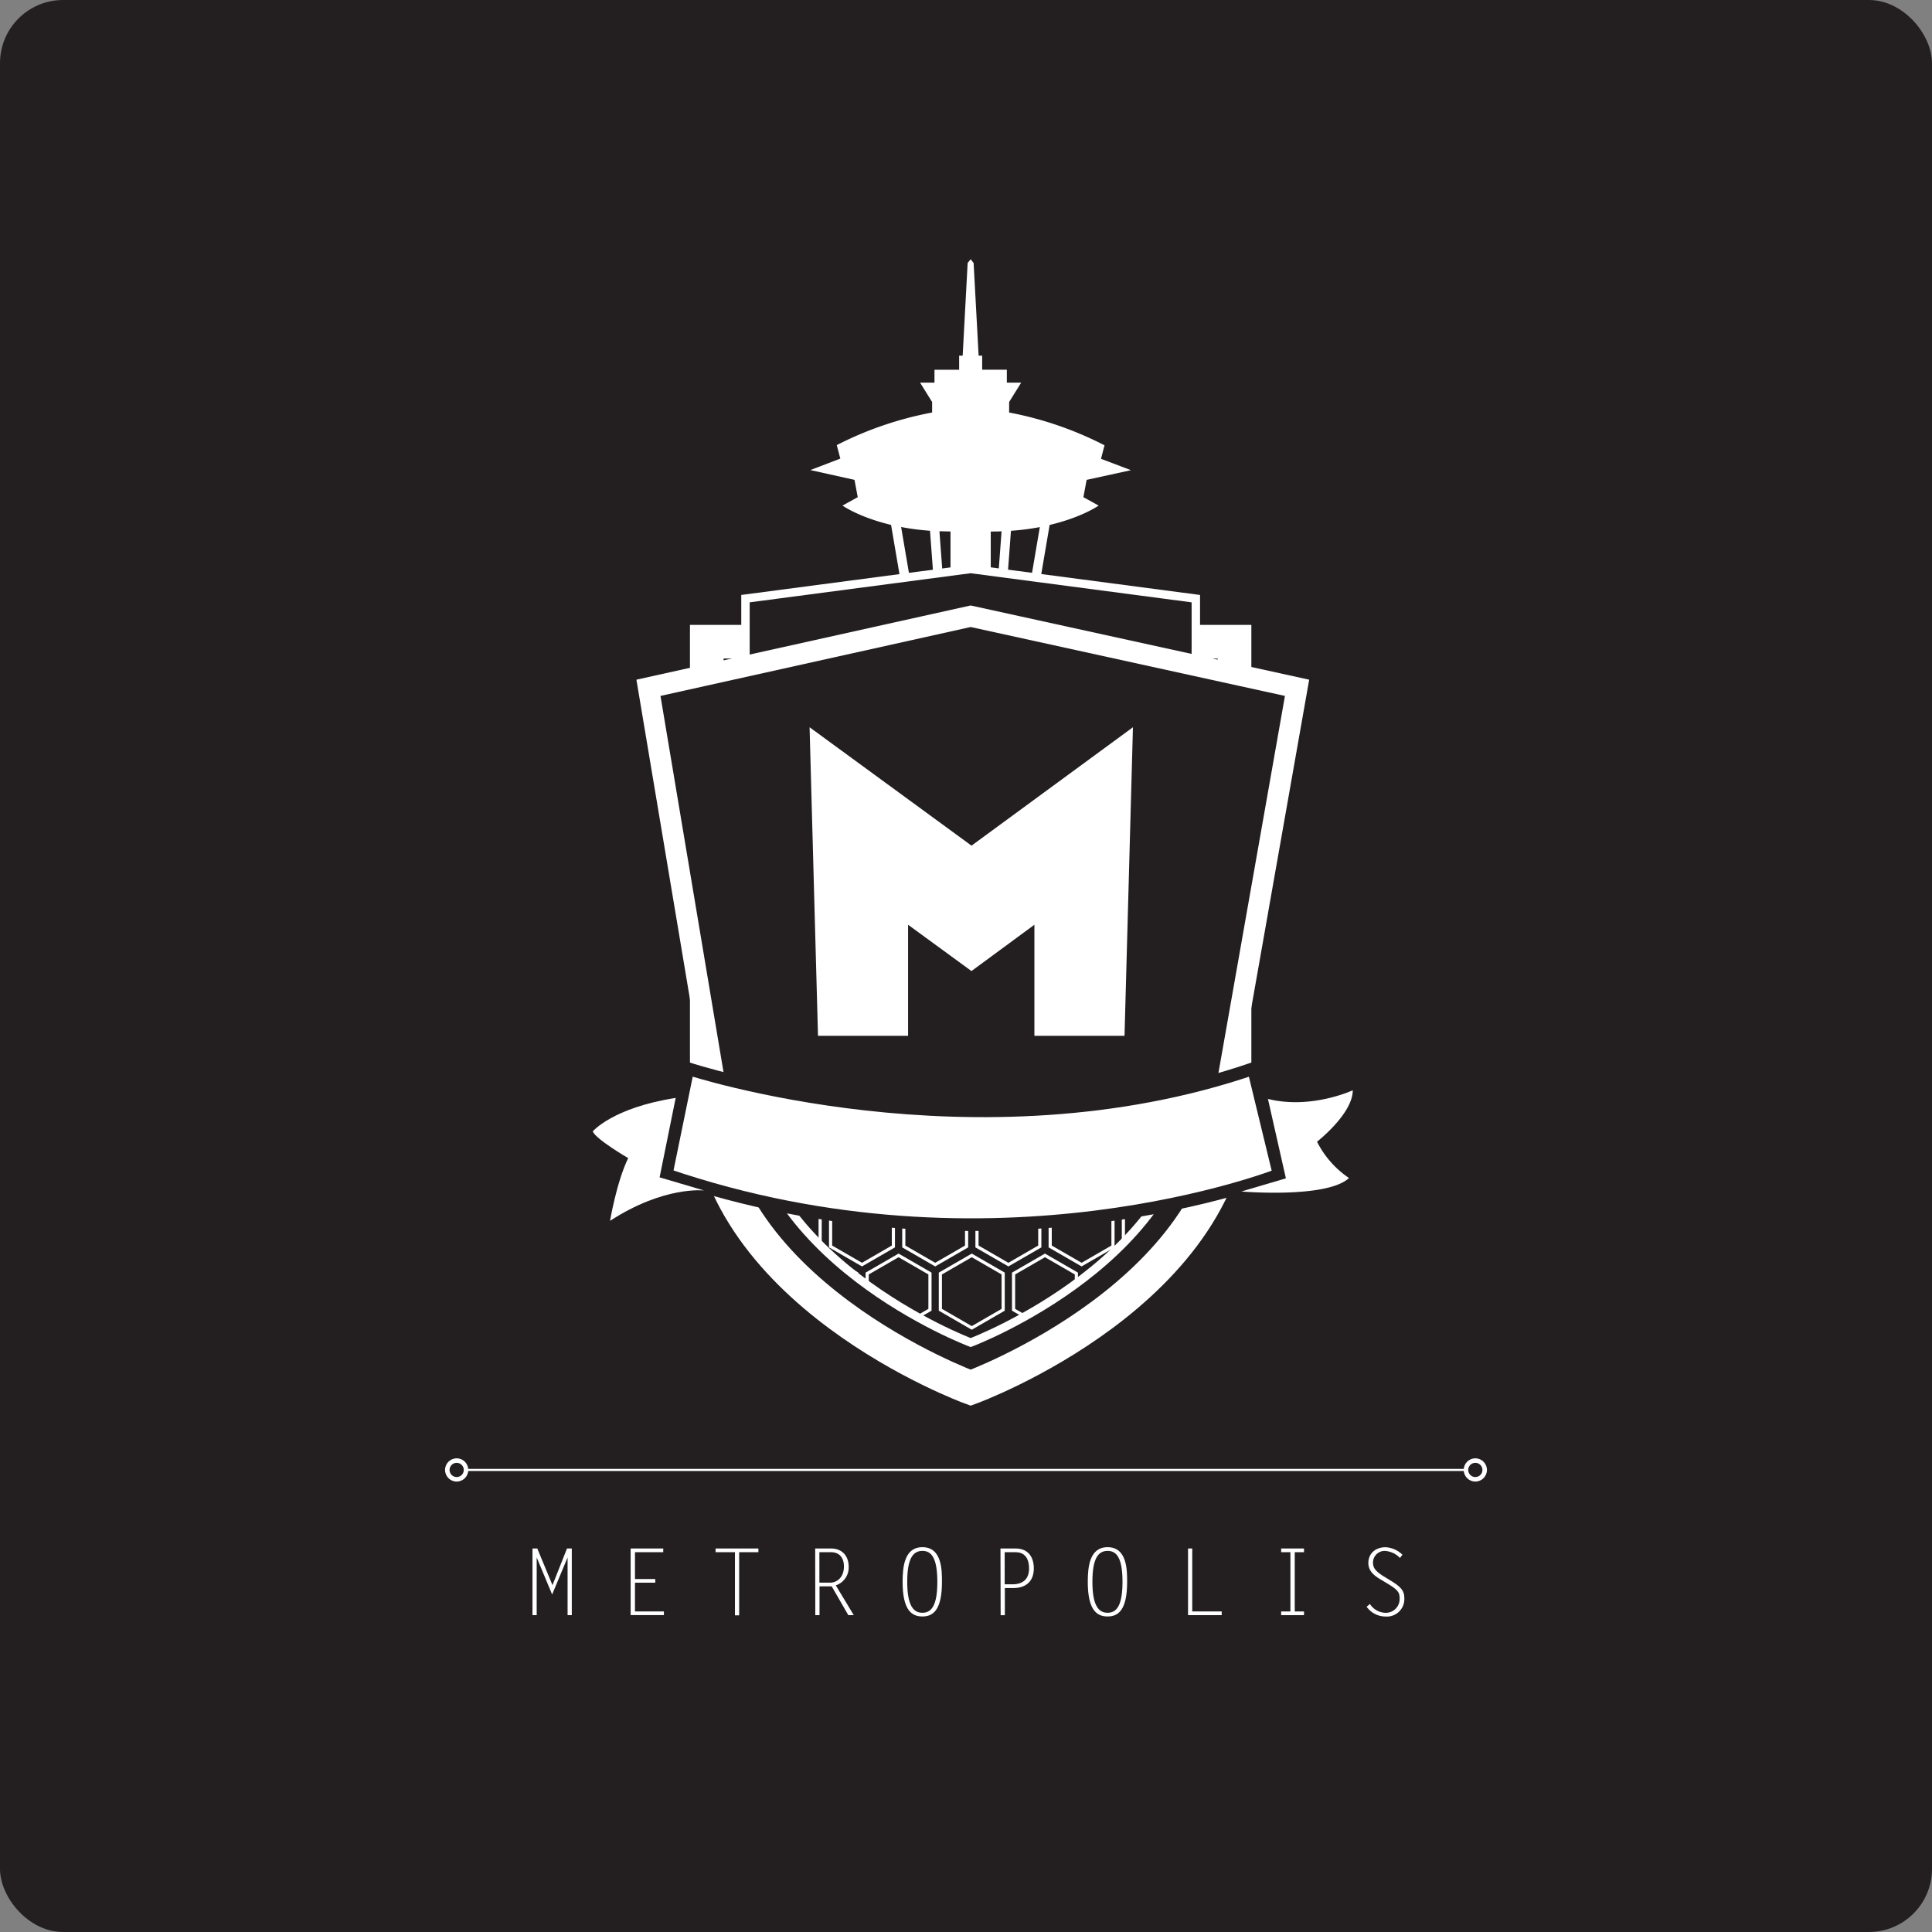 <svg xmlns="http://www.w3.org/2000/svg" xmlns:xlink="http://www.w3.org/1999/xlink" viewBox="0 0 458.98 458.98"><rect x="0" y="0" width="458.98" height="458.98" fill="#808080" stroke="none"/><defs><style>.cls-1,.cls-5,.cls-8{fill:none;}.cls-1{clip-rule:evenodd;}.cls-2,.cls-4,.cls-6,.cls-9{fill:#231f20;}.cls-10,.cls-3{fill:#fff;}.cls-4,.cls-5,.cls-6,.cls-8,.cls-9{stroke:#fff;}.cls-4{stroke-width:0.5px;}.cls-5{stroke-width:8px;}.cls-5,.cls-6,.cls-9{fill-rule:evenodd;}.cls-6{stroke-width:2px;}.cls-7{clip-path:url(#clip-path);}.cls-8{stroke-width:0.75px;}.cls-9{stroke-width:5px;}.cls-10{stroke:#231f20;stroke-width:3px;}</style><clipPath id="clip-path"><path class="cls-1" d="M177.1,142.22V257.06c0,41.78,53.5,61.89,53.5,61.89s53.49-20.12,53.49-61.89V142.22l-53.5-7.05Z"/></clipPath></defs><title>metropolis-crest-on-black</title><g id="Layer_2" data-name="Layer 2"><g id="Logo"><g id="on_black"><rect id="black_bg" class="cls-2" width="458.98" height="458.98" rx="15" ry="15"/><g id="on_black-2" data-name="on_black"><path class="cls-3" d="M134.7,367.87h1.14v15.84h-1V370h0l-3.67,8.8-3.67-8.8,0,0v13.71h-1V367.87h1.14l3.61,8.71Z"/><path class="cls-3" d="M157.56,368.75h-6.71v6.38h4.82V376h-4.82v6.82h6.87v.88h-7.9V367.87h7.75Z"/><path class="cls-3" d="M180.17,368.75H175.6v15h-1v-15H170v-.88h10.17Z"/><path class="cls-3" d="M193.66,367.87h3.76c2.66,0,4.2,1.78,4.2,4.36a4.47,4.47,0,0,1-3.06,4.4l4.27,7.08h-1.3l-3.94-6.84h-2.9v6.84h-1Zm1,8.12h2.57c1.41,0,3.26-1.08,3.26-3.85,0-1.85-.88-3.39-3.1-3.39h-2.73Z"/><path class="cls-3" d="M214.43,375.79c0-3.61.44-8.23,4.71-8.23,4.66,0,4.64,5.54,4.64,8.23,0,6.73-2.11,8.23-4.64,8.23S214.43,382.57,214.43,375.79Zm4.71,7.35c2.11,0,3.54-1.65,3.54-7.35,0-5.9-1.52-7.35-3.54-7.35-2.29,0-3.61,1.89-3.61,7.35C215.53,381.71,217.15,383.14,219.13,383.14Z"/><path class="cls-3" d="M237.68,367.87h3.56c3.28,0,4.36,2.33,4.36,4.73,0,3.12-1.92,4.67-4.88,4.67h-2v6.45h-1Zm1,.88v7.63h1.85c2.77,0,3.94-1.52,3.94-3.76,0-3-1.58-3.87-3.19-3.87Z"/><path class="cls-3" d="M258.42,375.79c0-3.61.44-8.23,4.71-8.23,4.67,0,4.64,5.54,4.64,8.23,0,6.73-2.11,8.23-4.64,8.23S258.42,382.57,258.42,375.79Zm4.71,7.35c2.11,0,3.54-1.65,3.54-7.35,0-5.9-1.52-7.35-3.54-7.35-2.29,0-3.61,1.89-3.61,7.35C259.52,381.71,261.15,383.14,263.13,383.14Z"/><path class="cls-3" d="M283.24,382.83h7v.88h-8V367.87h1Z"/><path class="cls-3" d="M309.79,368.75h-2.2v14.08h2.2v.88h-5.43v-.88h2.2V368.75h-2.2v-.88h5.43Z"/><path class="cls-3" d="M332.59,370.12a5.48,5.48,0,0,0-3.48-1.67,2.77,2.77,0,0,0-2.93,2.77c0,1.23.55,2,2.49,3.24l1.3.79c2.51,1.52,3.65,2.42,3.65,4.38a4.15,4.15,0,0,1-4.49,4.4,5.49,5.49,0,0,1-4.47-2.33l.79-.64a4.55,4.55,0,0,0,3.67,2.09,3.28,3.28,0,0,0,3.39-3.26c0-1.5-.18-2.07-3.1-3.81l-1.47-.88c-1.52-.9-2.86-2-2.86-3.87,0-2.38,1.8-3.76,4.09-3.76a6.22,6.22,0,0,1,4,1.78Z"/><g id="Rule_Line"><line class="cls-4" x1="108.49" y1="349.21" x2="350.49" y2="349.21"/><circle class="cls-3" cx="108.49" cy="349.21" r="2.76"/><circle class="cls-3" cx="350.49" cy="349.21" r="2.76"/><circle class="cls-2" cx="108.49" cy="349.21" r="1.69"/><circle class="cls-2" cx="350.49" cy="349.21" r="1.69"/></g><g id="Insignia"><path id="Spaceneedle" class="cls-3" d="M261,120.11l-3.62-2,.77-4.11,10.53-2.3L261.56,109l.84-3.21A83.37,83.37,0,0,0,239.74,98V95.5l2.86-4.6h-3.41V87.83h-5.86V84.49h-.84l-1.19-22-.71-.91-.71.91-1.18,22h-.84v3.35H222V90.9h-3.42l2.86,4.6V98a83.37,83.37,0,0,0-22.65,7.74l.84,3.21-7.11,2.72L203,114l.77,4.11-3.62,2s3.88,2.76,11.54,4.59l8.68,50.88-.08.09v25.55h20.53V175.66l-.13-.14,8.67-50.81C257.11,122.88,261,120.11,261,120.11Zm-35.19,41.61-2.63-35.51c.85,0,1.73.05,2.63.05Zm9.56-35.45c.88,0,1.73,0,2.57-.05l-2.57,34.7Zm-21.29-1.07a59.71,59.71,0,0,0,6.86.89l3.35,45.25-2,2.15Zm24.74,48.24-2-2.16,3.35-45.18a59.58,59.58,0,0,0,6.86-.88Z"/><path id="Main_Outline" class="cls-5" d="M167.91,152.45V259.26c0,47.54,62.69,70.42,62.69,70.42s62.68-22.89,62.68-70.42V152.45H167.91Z"/><path id="Narrow_Shield" class="cls-6" d="M177.1,142.22V257.06c0,41.78,53.5,61.89,53.5,61.89s53.49-20.12,53.49-61.89V142.22l-53.5-7.05Z"/><g id="Honeycomb"><g class="cls-7"><polygon class="cls-8" points="162.53 226.34 169.99 222.03 177.45 226.34 177.45 234.95 169.99 239.26 162.53 234.95 162.53 226.34"/><polygon class="cls-8" points="162.53 256.92 170 252.62 177.45 256.92 177.45 265.54 170 269.84 162.53 265.54 162.53 256.92"/><polygon class="cls-8" points="162.53 287.51 169.99 283.2 177.45 287.51 177.45 296.12 169.99 300.43 162.53 296.12 162.53 287.51"/><polygon class="cls-8" points="162.53 195.76 169.99 191.45 177.45 195.76 177.45 204.37 169.99 208.68 162.53 204.37 162.53 195.76"/><polygon class="cls-8" points="214.71 287.51 222.17 283.2 229.63 287.51 229.63 296.12 222.17 300.43 214.71 296.12 214.71 287.51"/><polygon class="cls-8" points="214.71 195.76 222.17 191.45 229.63 195.76 229.63 204.37 222.17 208.68 214.71 204.37 214.71 195.76"/><polygon class="cls-8" points="214.71 256.92 222.17 252.62 229.63 256.92 229.63 265.54 222.17 269.84 214.71 265.54 214.71 256.92"/><polygon class="cls-8" points="214.71 226.34 222.17 222.03 229.63 226.34 229.63 234.95 222.17 239.26 214.71 234.95 214.71 226.34"/><polygon class="cls-8" points="258.19 210.8 265.65 206.49 273.11 210.8 273.11 219.41 265.65 223.72 258.19 219.41 258.19 210.8"/><polygon class="cls-8" points="258.19 302.55 265.65 298.24 273.11 302.55 273.11 311.16 265.65 315.47 258.19 311.16 258.19 302.55"/><polygon class="cls-8" points="258.19 271.96 265.65 267.66 273.11 271.96 273.11 280.58 265.65 284.89 258.19 280.58 258.19 271.96"/><polygon class="cls-8" points="258.19 180.22 265.65 175.91 273.11 180.22 273.11 188.83 265.65 193.13 258.19 188.83 258.19 180.22"/><polygon class="cls-8" points="258.19 241.38 265.65 237.07 273.11 241.38 273.11 250 265.65 254.3 258.19 250 258.19 241.38"/><polygon class="cls-8" points="197.32 226.34 204.78 222.03 212.24 226.34 212.24 234.95 204.78 239.26 197.32 234.95 197.32 226.34"/><polygon class="cls-8" points="197.32 256.92 204.78 252.62 212.24 256.92 212.24 265.54 204.78 269.84 197.32 265.54 197.32 256.92"/><polygon class="cls-8" points="197.32 195.76 204.78 191.45 212.24 195.76 212.24 204.37 204.78 208.68 197.32 204.37 197.32 195.76"/><polygon class="cls-8" points="197.32 287.51 204.78 283.2 212.24 287.51 212.24 296.12 204.78 300.43 197.32 296.12 197.32 287.51"/><polygon class="cls-8" points="275.58 180.22 283.04 175.91 290.5 180.22 290.5 188.83 283.04 193.13 275.58 188.83 275.58 180.22"/><polygon class="cls-8" points="275.58 241.38 283.04 237.07 290.5 241.38 290.5 250 283.04 254.3 275.58 250 275.58 241.38"/><polygon class="cls-8" points="275.58 210.8 283.04 206.49 290.5 210.8 290.5 219.41 283.04 223.72 275.58 219.41 275.58 210.8"/><polygon class="cls-8" points="275.58 271.96 283.04 267.66 290.5 271.96 290.5 280.58 283.04 284.89 275.58 280.58 275.58 271.96"/><polygon class="cls-8" points="275.58 302.55 283.04 298.24 290.5 302.55 290.5 311.16 283.04 315.47 275.58 311.16 275.58 302.55"/><polygon class="cls-8" points="179.93 226.34 187.39 222.03 194.84 226.34 194.84 234.95 187.39 239.26 179.93 234.95 179.93 226.34"/><polygon class="cls-8" points="179.93 256.92 187.38 252.62 194.84 256.92 194.84 265.54 187.38 269.84 179.93 265.54 179.93 256.92"/><polygon class="cls-8" points="179.93 287.51 187.38 283.2 194.84 287.51 194.84 296.12 187.38 300.43 179.93 296.12 179.93 287.51"/><polygon class="cls-8" points="179.93 195.76 187.39 191.45 194.84 195.76 194.84 204.37 187.39 208.68 179.93 204.37 179.93 195.76"/><polygon class="cls-8" points="232.1 195.76 239.56 191.45 247.02 195.76 247.02 204.37 239.56 208.68 232.1 204.37 232.1 195.76"/><polygon class="cls-8" points="232.1 287.51 239.56 283.2 247.02 287.51 247.02 296.12 239.56 300.43 232.1 296.12 232.1 287.51"/><polygon class="cls-8" points="232.1 256.92 239.56 252.62 247.02 256.92 247.02 265.54 239.56 269.84 232.1 265.54 232.1 256.92"/><polygon class="cls-8" points="232.1 226.34 239.56 222.03 247.02 226.34 247.02 234.95 239.56 239.26 232.1 234.95 232.1 226.34"/><polygon class="cls-8" points="284.27 287.51 291.73 283.2 299.19 287.51 299.19 296.12 291.73 300.43 284.27 296.12 284.27 287.51"/><polygon class="cls-8" points="284.27 195.76 291.73 191.45 299.19 195.76 299.19 204.37 291.73 208.68 284.27 204.37 284.27 195.76"/><polygon class="cls-8" points="284.27 226.34 291.73 222.03 299.19 226.34 299.19 234.95 291.73 239.26 284.27 234.95 284.27 226.34"/><polygon class="cls-8" points="284.27 256.92 291.73 252.62 299.19 256.92 299.19 265.54 291.73 269.84 284.27 265.54 284.27 256.92"/><polygon class="cls-8" points="249.49 195.76 256.95 191.45 264.41 195.76 264.41 204.37 256.95 208.68 249.49 204.37 249.49 195.76"/><polygon class="cls-8" points="249.49 226.34 256.95 222.03 264.41 226.34 264.41 234.95 256.95 239.26 249.49 234.95 249.49 226.34"/><polygon class="cls-8" points="249.49 287.51 256.95 283.2 264.41 287.51 264.41 296.12 256.95 300.43 249.49 296.12 249.49 287.51"/><polygon class="cls-8" points="249.49 256.92 256.95 252.62 264.41 256.92 264.41 265.54 256.95 269.84 249.49 265.54 249.49 256.92"/><polygon class="cls-8" points="266.88 256.92 274.34 252.62 281.8 256.92 281.8 265.54 274.34 269.84 266.88 265.54 266.88 256.92"/><polygon class="cls-8" points="266.88 195.76 274.34 191.45 281.8 195.76 281.8 204.37 274.34 208.68 266.88 204.37 266.88 195.76"/><polygon class="cls-8" points="266.88 226.34 274.34 222.03 281.8 226.34 281.8 234.95 274.34 239.26 266.88 234.95 266.88 226.34"/><polygon class="cls-8" points="266.88 287.51 274.34 283.2 281.8 287.51 281.8 296.12 274.34 300.43 266.88 296.12 266.88 287.51"/><polygon class="cls-8" points="223.4 241.38 230.86 237.07 238.32 241.38 238.32 250 230.86 254.3 223.4 250 223.4 241.38"/><polygon class="cls-8" points="223.4 210.8 230.86 206.49 238.32 210.8 238.32 219.41 230.86 223.72 223.4 219.41 223.4 210.8"/><polygon class="cls-8" points="223.4 180.22 230.86 175.91 238.32 180.22 238.32 188.83 230.86 193.13 223.4 188.83 223.4 180.22"/><polygon class="cls-8" points="223.4 302.55 230.86 298.24 238.32 302.55 238.32 311.16 230.86 315.47 223.4 311.16 223.4 302.55"/><polygon class="cls-8" points="223.4 271.96 230.86 267.66 238.32 271.96 238.32 280.58 230.86 284.89 223.4 280.58 223.4 271.96"/><polygon class="cls-8" points="188.62 180.22 196.08 175.91 203.54 180.22 203.54 188.83 196.08 193.13 188.62 188.83 188.62 180.22"/><polygon class="cls-8" points="188.62 302.55 196.08 298.24 203.54 302.55 203.54 311.16 196.08 315.47 188.62 311.16 188.62 302.55"/><polygon class="cls-8" points="188.62 210.8 196.08 206.49 203.54 210.8 203.54 219.41 196.08 223.72 188.62 219.41 188.62 210.8"/><polygon class="cls-8" points="188.62 241.38 196.08 237.07 203.54 241.38 203.54 250 196.08 254.3 188.62 250 188.62 241.38"/><polygon class="cls-8" points="188.62 271.96 196.08 267.66 203.54 271.96 203.54 280.58 196.08 284.89 188.62 280.58 188.62 271.96"/><polygon class="cls-8" points="153.84 180.22 161.3 175.91 168.76 180.22 168.76 188.83 161.3 193.13 153.84 188.83 153.84 180.22"/><polygon class="cls-8" points="153.84 302.55 161.3 298.24 168.76 302.55 168.76 311.16 161.3 315.47 153.84 311.16 153.84 302.55"/><polygon class="cls-8" points="153.84 210.8 161.3 206.49 168.76 210.8 168.76 219.41 161.3 223.72 153.84 219.41 153.84 210.8"/><polygon class="cls-8" points="153.84 241.38 161.3 237.07 168.76 241.38 168.76 250 161.3 254.3 153.84 250 153.84 241.38"/><polygon class="cls-8" points="153.84 271.96 161.3 267.66 168.76 271.96 168.76 280.58 161.3 284.89 153.84 280.58 153.84 271.96"/><polygon class="cls-8" points="240.79 271.96 248.25 267.66 255.72 271.96 255.72 280.58 248.25 284.89 240.79 280.58 240.79 271.96"/><polygon class="cls-8" points="240.79 241.38 248.25 237.07 255.72 241.38 255.72 250 248.25 254.3 240.79 250 240.79 241.38"/><polygon class="cls-8" points="240.79 210.8 248.25 206.49 255.71 210.8 255.71 219.41 248.25 223.72 240.79 219.41 240.79 210.8"/><polygon class="cls-8" points="240.79 180.22 248.25 175.91 255.72 180.22 255.72 188.83 248.25 193.13 240.79 188.83 240.79 180.22"/><polygon class="cls-8" points="240.79 302.55 248.25 298.24 255.71 302.55 255.71 311.16 248.25 315.47 240.79 311.16 240.79 302.55"/><polygon class="cls-8" points="206.01 271.96 213.47 267.66 220.93 271.96 220.93 280.58 213.47 284.89 206.01 280.58 206.01 271.96"/><polygon class="cls-8" points="206.01 180.22 213.47 175.91 220.93 180.22 220.93 188.83 213.47 193.13 206.01 188.83 206.01 180.22"/><polygon class="cls-8" points="206.01 210.8 213.47 206.49 220.93 210.8 220.93 219.41 213.47 223.72 206.01 219.41 206.01 210.8"/><polygon class="cls-8" points="206.01 241.38 213.47 237.07 220.93 241.38 220.93 250 213.47 254.3 206.01 250 206.01 241.38"/><polygon class="cls-8" points="206.01 302.55 213.47 298.24 220.93 302.55 220.93 311.16 213.47 315.47 206.01 311.16 206.01 302.55"/><polygon class="cls-8" points="171.23 210.8 178.69 206.49 186.15 210.8 186.15 219.41 178.69 223.72 171.23 219.41 171.23 210.8"/><polygon class="cls-8" points="171.23 180.22 178.69 175.91 186.15 180.22 186.15 188.83 178.69 193.13 171.23 188.83 171.23 180.22"/><polygon class="cls-8" points="171.23 271.96 178.69 267.66 186.15 271.96 186.15 280.58 178.69 284.89 171.23 280.58 171.23 271.96"/><polygon class="cls-8" points="171.23 241.38 178.69 237.07 186.15 241.38 186.15 250 178.69 254.3 171.23 250 171.23 241.38"/><polygon class="cls-8" points="171.23 302.55 178.69 298.24 186.15 302.55 186.15 311.16 178.69 315.47 171.23 311.16 171.23 302.55"/></g></g><path id="Main_Shield" class="cls-9" d="M154.05,163.4l19,113.39H288.14l20-113.39-77.54-17Z"/><g id="Banner"><path class="cls-10" d="M163.43,253.86s68.31,22.59,134.34,0l6.11,25.2s-67.55,26.72-145.61,0Z"/><path class="cls-3" d="M160.52,260.83l-3.82,18.87,10.57,3.12s-9.47-1.15-22.34,7.21c0,0,1.55-9.25,4.31-14.9,0,0-7.64-4.44-8.43-6.35C140.83,268.78,145.52,263.16,160.52,260.83Z"/><path class="cls-3" d="M301.22,261.07l4.27,18.87-10.58,3.12s20.32,1.71,25.57-3.2a22.81,22.81,0,0,1-7.6-8.63s8.49-6.6,8.49-12.21C321.37,259,311.54,263.63,301.22,261.07Z"/></g><g id="M"><path class="cls-3" d="M192.33,172.77,230.8,200.9l38.35-28.13-2,73.3H245.74V219.69l-14.95,11-15.06-11v26.38H194.33Z"/></g></g></g></g></g></g></svg>